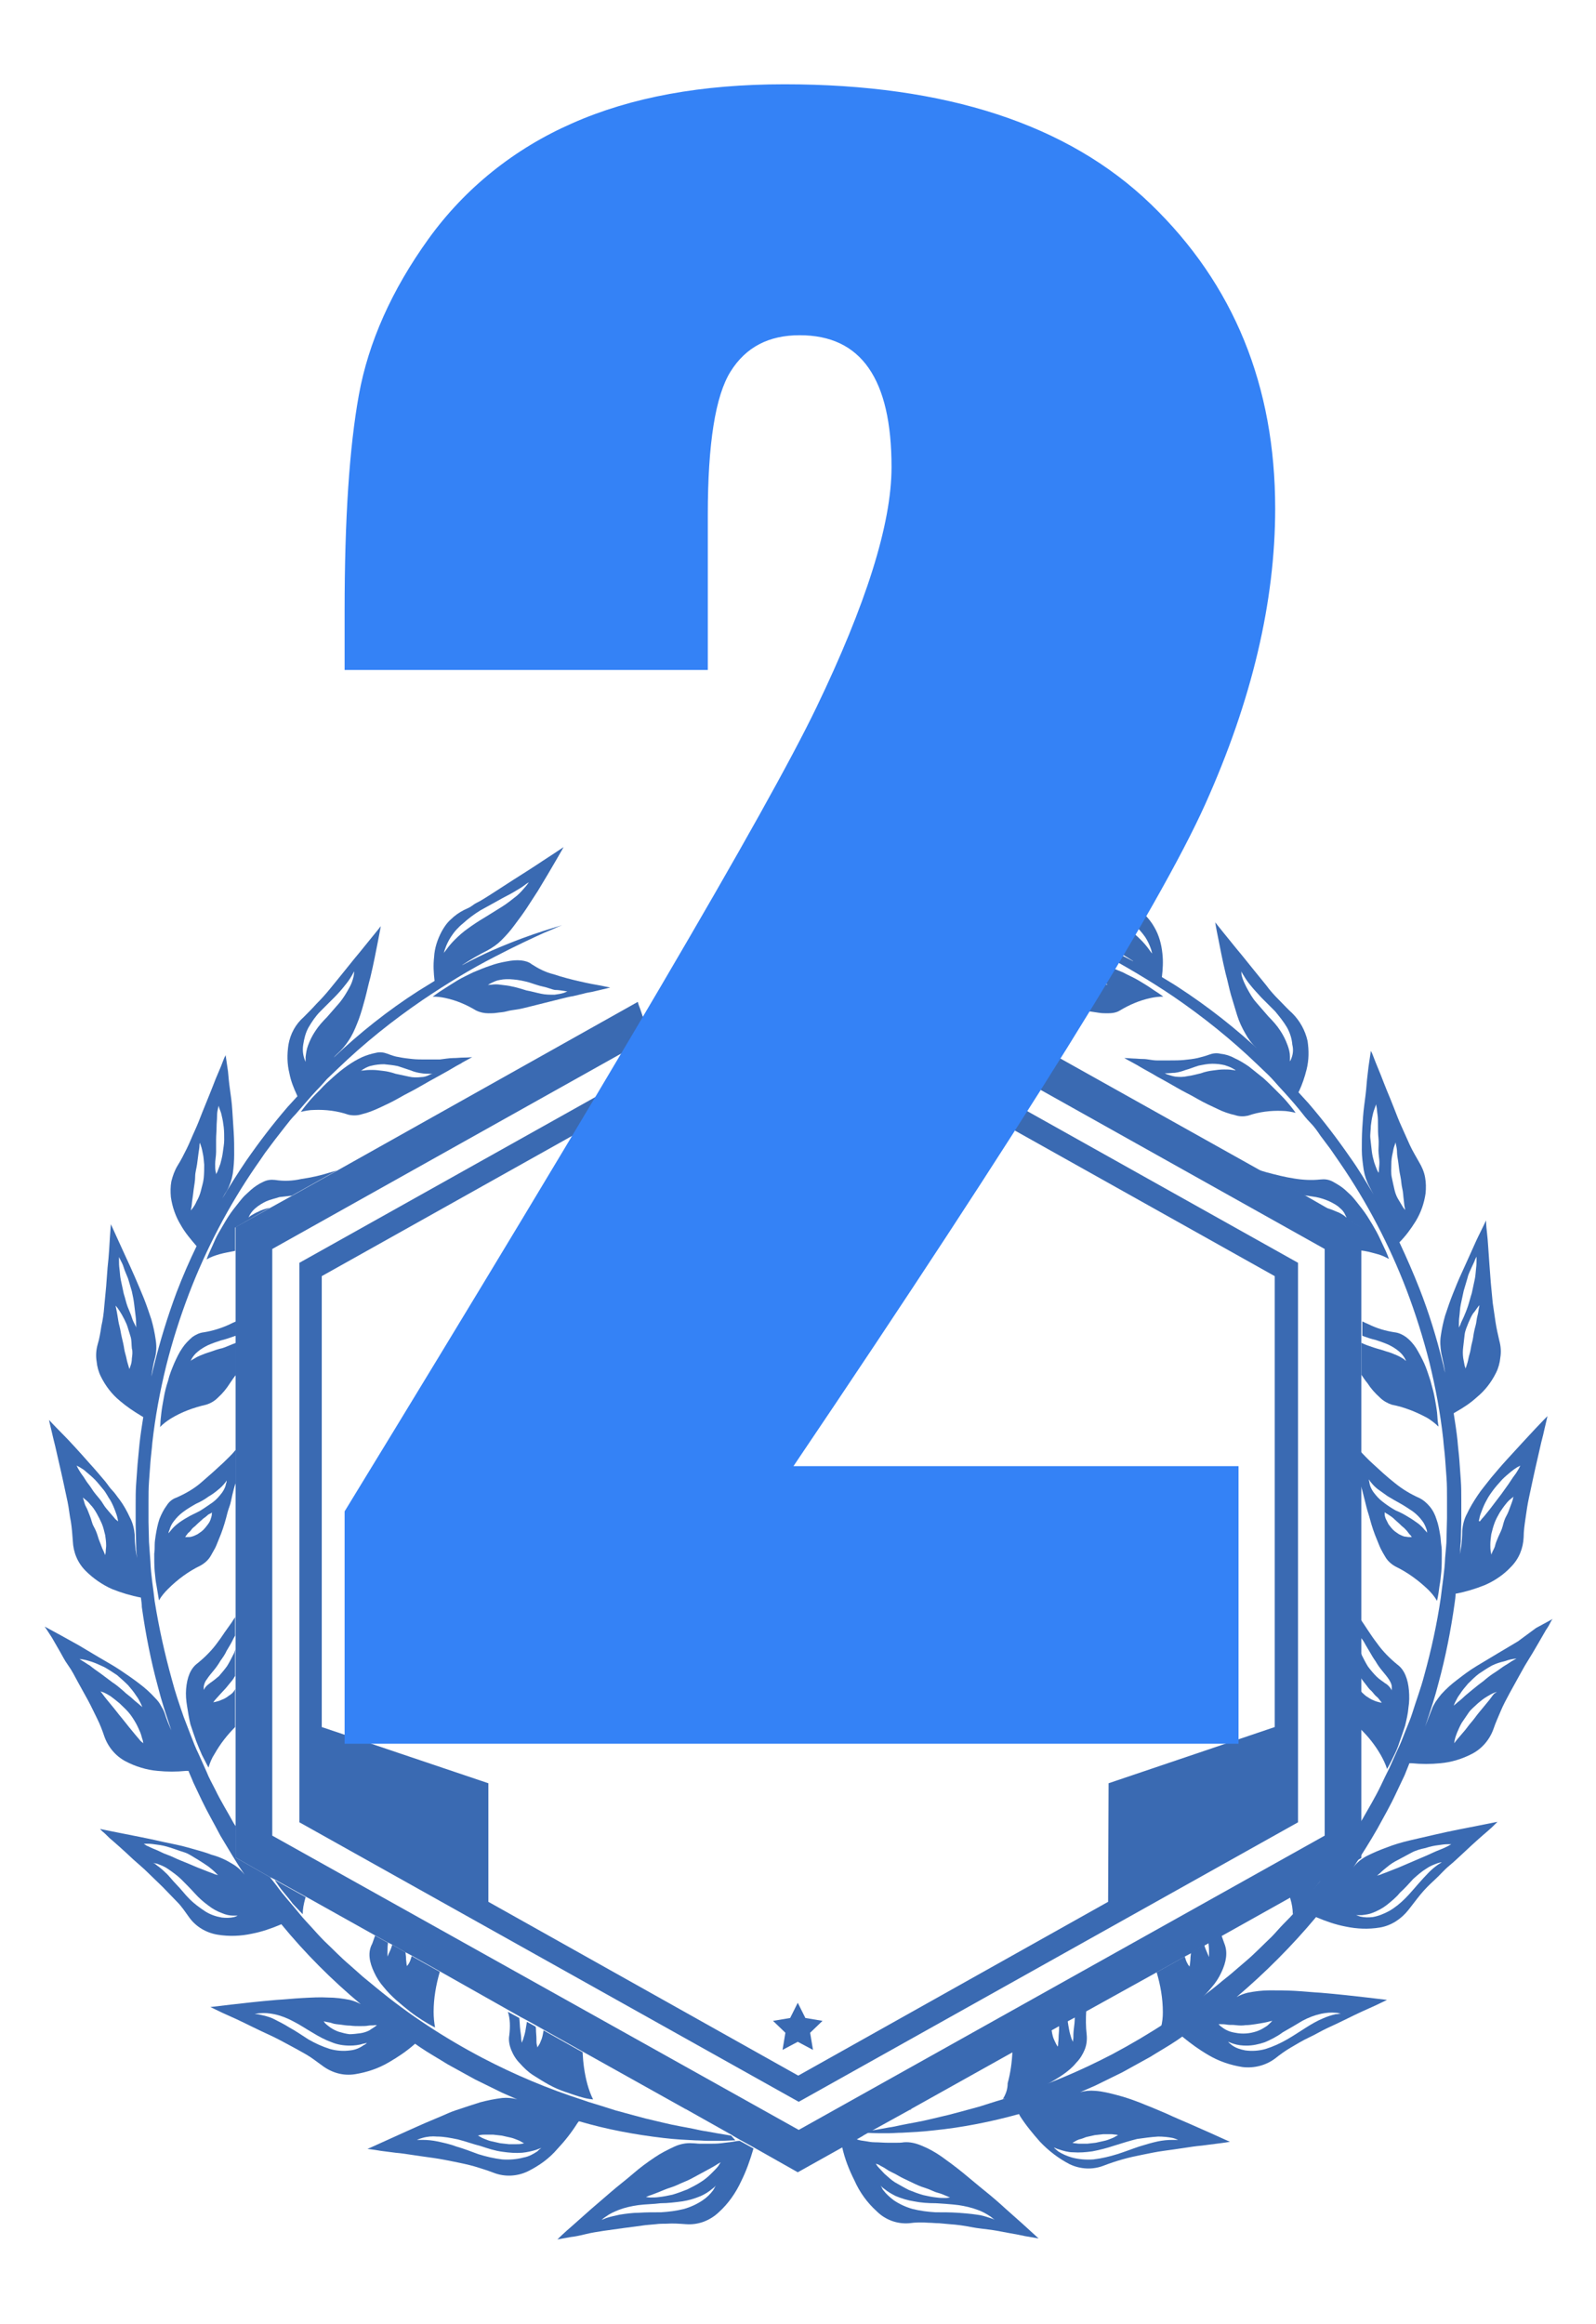 <?xml version="1.0" encoding="utf-8"?>
<!-- Generator: Adobe Illustrator 26.0.1, SVG Export Plug-In . SVG Version: 6.00 Build 0)  -->
<svg version="1.1" id="Слой_1" xmlns="http://www.w3.org/2000/svg" xmlns:xlink="http://www.w3.org/1999/xlink" x="0px" y="0px"
	 viewBox="0 0 335.3 488" style="enable-background:new 0 0 335.3 488;" xml:space="preserve">
<style type="text/css">
	.st0{fill:#3A6AB2;}
	.st1{fill:#3482F6;}
</style>
<path class="st0" d="M144.1,443.1l-0.4-0.2l0,0C143.9,443,144,443,144.1,443.1z"/>
<path class="st0" d="M153.9,449.8c-0.7,0.1-1.5,0.2-2.4,0.3s-1.8,0.1-2.8,0.1h-1.6c-0.5,0-1.1-0.1-1.7-0.1c-1.3-0.1-2.6,0.2-3.7,0.7
	c-1.5,0.7-2.9,1.4-4.2,2.3c-1.5,1-3,2.1-4.5,3.4s-3.1,2.5-4.6,3.8s-2.9,2.5-4.3,3.7l-3.6,3.2c-2.1,1.8-3.4,3.1-3.4,3.1
	s1.1-0.2,2.8-0.5c0.9-0.1,1.9-0.3,3.1-0.6s2.5-0.5,3.8-0.7c1.4-0.2,2.8-0.4,4.3-0.6s3-0.4,4.5-0.6l2.2-0.2c0.7-0.1,1.5-0.1,2.2-0.1
	c1.4-0.1,2.7,0,4.1,0.1c2.5,0.2,5-0.7,6.9-2.5c2-1.8,3.6-4.1,4.7-6.5c1.1-2.2,1.9-4.5,2.6-6.9l-2.9-1.6
	C155,449.6,154.4,449.7,153.9,449.8z M150.2,459.3c-0.1,0.2-0.2,0.4-0.4,0.7c-0.6,0.8-1.3,1.5-2.2,2.1c-1.2,0.8-2.5,1.4-3.9,1.8
	c-1.6,0.4-3.2,0.6-4.8,0.7c-1.6,0-3.2,0-4.7,0.1c-1.3,0-2.7,0.2-4,0.4c-0.9,0.2-1.9,0.4-2.8,0.7c-0.3,0.1-0.7,0.3-1,0.4
	c0.3-0.3,0.6-0.5,0.9-0.7c0.8-0.6,1.7-1,2.7-1.4c1.3-0.5,2.7-0.8,4.1-1c1.5-0.2,3.2-0.2,4.7-0.4c1.5,0,3.1-0.2,4.6-0.4
	c1.3-0.2,2.6-0.6,3.8-1.1c0.9-0.4,1.7-0.9,2.4-1.5c0.3-0.2,0.6-0.5,0.8-0.7L150.2,459.3z M150.9,454.9c-0.4,0.5-0.9,1-1.4,1.5
	c-0.7,0.7-1.4,1.3-2.2,1.8c-0.9,0.6-1.9,1.1-2.9,1.6c-1,0.4-2.1,0.8-3.1,1.1c-0.9,0.2-1.9,0.4-2.8,0.5c-0.7,0.1-1.3,0.1-2,0.1
	l-0.8-0.1l0.7-0.3c0.4-0.1,1.1-0.4,1.9-0.7s1.6-0.7,2.6-1s1.9-0.8,2.9-1.2s1.9-0.9,2.8-1.4s1.7-0.9,2.4-1.3s1.3-0.7,1.7-1l0.7-0.4
	L150.9,454.9z"/>
<path class="st0" d="M107,427.4c-0.2,1,0,2.1,0.4,3.1c0.4,1,1,2,1.8,2.8c0.8,0.9,1.7,1.8,2.8,2.5c1.1,0.7,2.2,1.4,3.3,2
	c1.1,0.6,2.2,1.1,3.4,1.5c1.1,0.4,2.1,0.7,3,1c0.7,0.2,1.4,0.4,2.1,0.5l0.8,0.1c-0.5-1-0.9-2.1-1.2-3.2c-0.6-2.2-0.9-4.5-1-6.7
	l-8.2-4.6c-0.1,0.6-0.2,1.2-0.4,1.8c-0.2,0.4-0.3,0.9-0.6,1.3c-0.2,0.3-0.3,0.5-0.3,0.5s0-0.2-0.1-0.5s-0.1-0.8-0.1-1.4
	s-0.1-1.2-0.1-1.9c0-0.2,0-0.4-0.1-0.6l-1.8-1c-0.1,0.6-0.2,1.2-0.3,1.8c-0.1,0.6-0.3,1.3-0.5,1.9c-0.2,0.5-0.3,0.7-0.3,0.7
	l-0.1-0.8c0-0.5-0.1-1.1-0.2-1.9s-0.1-1.6-0.2-2.5l-2.4-1.3C107.2,424,107.2,425.7,107,427.4z"/>
<path class="st0" d="M153.6,448.5c-0.7-0.1-1.7-0.3-3-0.5l-2.2-0.4c-0.8-0.1-1.7-0.3-2.6-0.5c-1.9-0.4-4-0.7-6.4-1.3l-3.8-0.9
	l-4.1-1.1c-0.7-0.2-1.4-0.4-2.2-0.6l-2.2-0.7c-1.5-0.5-3.1-0.9-4.7-1.5c-7.2-2.3-14.3-5.3-21-8.8c-8-4.2-15.5-9.1-22.4-14.8
	l-2.8-2.3l-2.7-2.4c-1.9-1.6-3.6-3.4-5.4-5.1c-0.9-0.9-1.7-1.8-2.6-2.8S63.8,403,63,402c-1.6-2-3.4-3.9-4.9-6
	c-0.5-0.6-0.9-1.2-1.4-1.8l-7.2-4.1v-6.6l-0.4-0.6c-1.3-2.4-2.7-4.6-3.9-7.1c-0.6-1.2-1.3-2.4-1.8-3.7l-1.7-3.8
	c-0.6-1.2-1.1-2.5-1.6-3.8s-1-2.6-1.5-3.9c-0.9-2.6-1.8-5.2-2.5-7.9c-1.5-5.4-2.7-10.8-3.6-16.4c-0.3-2.8-0.8-5.5-0.9-8.3
	c-0.1-1.4-0.2-2.8-0.3-4.2l-0.1-4.2c0-0.7,0-1.4,0-2.1v-2.1c0-1.4,0-2.8,0.1-4.2s0.2-2.8,0.3-4.1s0.3-2.8,0.4-4.1
	c0.6-5.4,1.6-10.8,2.9-16.1c1.3-5.2,2.9-10.2,4.8-15.2c3.6-9.4,8.3-18.4,14-26.7c0.7-1,1.4-2,2-2.9l2.1-2.8c0.7-0.9,1.4-1.8,2.1-2.7
	s1.4-1.8,2.2-2.6c1.5-1.7,2.9-3.4,4.4-5c0.8-0.8,1.5-1.6,2.2-2.4l2.3-2.2c5.5-5.3,11.5-10.1,17.8-14.4c4.9-3.3,9.9-6.4,15.2-9.1
	c4.4-2.3,7.9-3.9,10.3-5c1.2-0.5,2.2-0.9,2.8-1.2l1-0.4l-1,0.3c-0.7,0.2-1.6,0.5-2.9,0.9c-2.5,0.8-6.2,2.1-10.8,4.1
	c-2,0.9-4.1,1.9-6.3,3.1l0.1-0.1c1.7-1.1,3.4-2.1,5.2-3c1.1-0.6,2.1-1.3,2.9-2.1c1-1,1.9-2,2.7-3.1c0.9-1.2,1.8-2.4,2.6-3.6
	c0.8-1.2,1.6-2.5,2.4-3.7l2.1-3.5l1.7-2.9c1-1.7,1.6-2.8,1.6-2.8l-2.1,1.4l-2.3,1.5c-0.9,0.6-1.8,1.2-2.9,1.9s-2.2,1.4-3.3,2.1
	s-2.3,1.5-3.4,2.2s-2.3,1.5-3.5,2.2c-0.6,0.3-1.2,0.6-1.7,1s-1.1,0.6-1.7,0.9c-1,0.5-2,1.2-2.8,2c-0.8,0.7-1.4,1.6-1.9,2.5
	c-0.9,1.7-1.5,3.5-1.6,5.4c-0.2,1.7-0.1,3.3,0.1,5c-1.1,0.7-2.3,1.4-3.4,2.1c-6.4,4.1-12.3,8.8-17.8,14c0.4-0.5,0.9-0.9,1.4-1.4
	c0.9-0.9,1.6-1.9,2.2-2.9c0.7-1.2,1.2-2.5,1.7-3.8c0.5-1.4,0.9-2.8,1.3-4.3s0.7-3,1.1-4.4c0.7-2.9,1.2-5.6,1.6-7.6s0.6-3.2,0.6-3.2
	s-0.6,0.8-1.6,2s-2.4,3-4,4.9l-2.5,3.1l-1.3,1.6l-1.3,1.6c-0.9,1.1-1.8,2.1-2.8,3.1c-0.9,1-1.8,1.9-2.7,2.8
	c-1.7,1.5-2.8,3.5-3.2,5.8c-0.3,2-0.3,4,0.2,6c0.3,1.6,0.9,3.1,1.6,4.6c0,0.1,0.1,0.2,0.1,0.2l-2.1,2.3c-3.1,3.6-6,7.4-8.7,11.3
	c-1.7,2.5-3.4,5.2-5,7.9c0.3-0.6,0.6-1.1,1-1.7c0.6-1.1,1-2.3,1.2-3.5c0.2-1.4,0.3-2.8,0.3-4.1c0-1.6,0-3.1-0.1-4.6
	c-0.1-1.6-0.2-3.1-0.3-4.7s-0.3-3-0.5-4.4s-0.3-2.6-0.4-3.7c-0.3-2.1-0.5-3.4-0.5-3.4l-0.3,0.6l-0.7,1.8l-1.1,2.6
	c-0.4,1-0.8,2.1-1.3,3.3l-1.5,3.7c-0.5,1.3-1,2.6-1.6,3.9s-1.1,2.6-1.7,3.8s-1.2,2.4-1.9,3.5c-0.6,1-1,2.1-1.3,3.3
	c-0.2,1.1-0.2,2.2-0.1,3.3c0.3,2.1,1,4.1,2.1,5.9c0.9,1.6,2.1,3,3.3,4.4c-1.5,3.1-2.9,6.3-4.2,9.7c-1.9,5.1-3.5,10.3-4.8,15.6
	c-0.2,0.7-0.3,1.4-0.5,2.1c0.2-1.4,0.4-2.7,0.8-4.1c0.3-1.2,0.3-2.5,0.1-3.7c-0.2-1.4-0.5-2.8-0.9-4.2c-0.5-1.5-1-3-1.6-4.5
	s-1.3-3.1-1.9-4.5s-1.3-2.9-1.9-4.2l-1.6-3.5c-0.9-2-1.5-3.3-1.5-3.3s-0.1,1-0.2,2.6s-0.2,3.9-0.5,6.5c-0.1,1.3-0.2,2.6-0.3,4
	l-0.4,4.2c-0.1,1.4-0.3,2.8-0.6,4.1c-0.2,1.3-0.4,2.6-0.8,3.9c-0.3,1.1-0.4,2.3-0.2,3.5c0.1,1.1,0.4,2.2,0.9,3.2c1,2,2.3,3.7,4,5.1
	c1.4,1.2,2.9,2.2,4.4,3.1l0.5,0.3c-0.3,1.9-0.6,3.8-0.8,5.7l-0.4,4.2c-0.1,1.4-0.2,2.8-0.3,4.2s-0.1,2.8-0.1,4.2v2.1
	c0,0.8,0,1.4,0,2.2l0.1,4.3c0,0.9,0.1,1.8,0.2,2.7c-0.1-0.5-0.2-1.1-0.3-1.7c-0.1-1-0.2-2.1-0.2-3.2c-0.1-1.2-0.4-2.5-1-3.6
	c-0.6-1.3-1.3-2.6-2.2-3.8c-0.5-0.6-0.9-1.3-1.5-1.9s-1-1.3-1.5-1.9c-1.1-1.3-2.2-2.6-3.3-3.8c-2.2-2.5-4.3-4.8-5.9-6.4
	s-2.6-2.7-2.6-2.7s0.2,1,0.6,2.6c0.2,0.8,0.4,1.8,0.7,2.9l0.8,3.5c0.3,1.3,0.6,2.6,0.9,4l0.9,4.2c0.3,1.4,0.4,2.8,0.7,4.2
	c0.2,1.3,0.3,2.6,0.4,4c0.1,2.4,1,4.6,2.7,6.3c1.6,1.6,3.5,2.9,5.5,3.8c2,0.8,4,1.4,6.1,1.8c0.1,0.7,0.2,1.4,0.2,2
	c0.8,5.7,1.9,11.3,3.4,16.8c0.7,2.8,1.6,5.5,2.5,8.2c0.1,0.3,0.2,0.6,0.3,0.9c-0.5-1.1-1-2.3-1.4-3.6c-0.2-0.6-0.5-1.1-0.8-1.6
	c-0.3-0.6-0.7-1.1-1.2-1.6c-1-1.1-2.1-2.1-3.3-3c-1.3-1-2.6-1.9-4.1-2.9s-3-1.8-4.5-2.7l-4.2-2.5l-3.6-2l-3.5-1.9
	c0,0,0.1,0.2,0.4,0.6l1.1,1.7l1.5,2.6c0.6,1,1.1,2.1,1.9,3.2s1.4,2.3,2.1,3.6l2.1,3.8c0.7,1.3,1.3,2.6,1.9,3.8s1.1,2.5,1.5,3.7
	c0.8,2.3,2.4,4.2,4.5,5.3c2.1,1.1,4.4,1.8,6.7,2c2,0.2,4,0.2,6,0l0.5,0c0.3,0.8,0.7,1.6,1,2.4c0.6,1.3,1.2,2.5,1.8,3.8
	c1.2,2.5,2.6,4.9,3.9,7.4c1.7,2.8,3.3,5.6,5.1,8.2l0,0c-0.8-1-1.7-1.8-2.8-2.4c-1.3-0.8-2.7-1.4-4.2-1.8c-1.5-0.6-3.2-1-4.9-1.5
	s-3.5-0.8-5.3-1.2c-3.4-0.8-6.8-1.4-9.2-1.9l-4-0.8l0.5,0.5c0.4,0.3,0.9,0.8,1.5,1.4c1.3,1.1,3.1,2.7,5,4.5c1,0.9,2.1,1.8,3.1,2.8
	s2.1,2,3.1,3s2,2.1,3,3.1s1.7,2.1,2.5,3.2c1.4,2,3.6,3.3,6,3.7c2.4,0.4,4.9,0.3,7.2-0.2c2.1-0.4,4.1-1.1,6-1.9l0.2-0.1
	c5,6.1,10.6,11.7,16.7,16.8c-0.7-0.4-1.5-0.7-2.3-0.9c-1.5-0.3-3.1-0.5-4.6-0.5c-1.7-0.1-3.4,0-5.3,0.1s-3.7,0.3-5.5,0.4
	c-3.6,0.3-7.1,0.7-9.7,1s-4.2,0.5-4.2,0.5l2.5,1.2c1.6,0.7,3.8,1.7,6.2,2.9c1.2,0.6,2.5,1.2,3.8,1.8s2.6,1.3,3.9,2s2.6,1.4,3.8,2.1
	s2.3,1.6,3.3,2.3c2,1.5,4.4,2.2,6.9,1.8c2.5-0.4,4.9-1.2,7.1-2.5c1.9-1.1,3.7-2.3,5.4-3.8l0.1-0.1c0.3,0.2,0.7,0.5,1,0.7
	c1.9,1.3,3.9,2.4,5.8,3.6l5.8,3.2l5.7,2.8l3.2,1.4c-1-0.3-2.1-0.4-3.2-0.3c-1.6,0.2-3.1,0.5-4.6,0.9c-1.6,0.5-3.4,1.1-5.2,1.7
	c-0.9,0.3-1.8,0.7-2.7,1.1l-2.6,1.1c-1.7,0.7-3.4,1.5-5,2.2l-4.2,1.9c-2.4,1.1-4,1.8-4,1.8s1.1,0.1,2.8,0.4l3.1,0.4
	c1.2,0.1,2.5,0.3,3.8,0.5s2.8,0.4,4.2,0.6s2.9,0.5,4.4,0.8s2.9,0.6,4.3,1c1.3,0.4,2.6,0.8,3.9,1.3c2.3,0.9,4.9,0.8,7.2-0.3
	c2.4-1.2,4.5-2.7,6.2-4.7c1.6-1.7,3-3.5,4.2-5.4l0.3-0.4h0.1c5.8,1.7,11.7,2.8,17.7,3.5c2.5,0.3,4.7,0.4,6.7,0.5
	c1,0,1.9,0.1,2.7,0.1l2.2,0c1.3,0,2.4-0.1,3-0.1h0.5L153.6,448.5L153.6,448.5z M93.3,200c0-0.2,0.1-0.4,0.2-0.7
	c0.3-0.9,0.7-1.7,1.2-2.5c0.7-1.1,1.6-2.1,2.6-2.9c1.1-1,2.3-1.9,3.6-2.7l3.8-2.1c1.2-0.7,2.3-1.2,3.3-1.8s1.7-1,2.2-1.4
	s0.9-0.6,0.9-0.6s-0.2,0.3-0.6,0.8c-0.6,0.7-1.2,1.4-1.9,2c-1,0.8-2,1.6-3.1,2.3l-3.7,2.3c-1.2,0.7-2.4,1.5-3.5,2.3
	c-1,0.7-1.9,1.5-2.8,2.4c-0.6,0.6-1.2,1.3-1.7,2c-0.4,0.5-0.6,0.8-0.6,0.8L93.3,200z M63.7,219.4c0.2-1.3,0.5-2.5,1.1-3.6
	c0.7-1.2,1.5-2.4,2.5-3.4c1-1,2-2,2.9-2.9c0.8-0.8,1.6-1.7,2.3-2.6c0.5-0.6,1-1.3,1.4-2c0.2-0.3,0.3-0.6,0.5-0.9c0,0,0,0.4-0.1,1
	c-0.2,0.9-0.5,1.7-0.9,2.4c-0.6,1.1-1.2,2.1-2,3.1l-2.7,3.1c-0.9,0.9-1.8,1.9-2.5,3c-0.6,0.9-1.1,1.9-1.5,3
	c-0.3,0.8-0.4,1.6-0.5,2.4c0,0.3,0,0.7,0,1C63.7,221.9,63.5,220.7,63.7,219.4L63.7,219.4z M45.4,241.9c0-0.8,0-1.7,0-2.6
	s0.1-1.8,0.1-2.6s0.1-1.6,0.1-2.3s0.1-1.2,0.2-1.6s0.1-0.6,0.1-0.6l0.2,0.6c0.2,0.5,0.4,1,0.5,1.6c0.2,0.8,0.3,1.5,0.4,2.3
	c0.1,0.9,0.1,1.8,0.1,2.7s-0.2,1.8-0.3,2.7c-0.1,0.8-0.3,1.5-0.5,2.3c-0.2,0.5-0.4,1.1-0.6,1.6l-0.3,0.6c0,0,0-0.2-0.1-0.6
	s-0.1-1-0.1-1.6S45.4,242.7,45.4,241.9z M40.5,253.7l-0.4,0.5c0,0,0-0.2,0.1-0.6s0.1-1,0.2-1.6s0.2-1.5,0.3-2.3s0.3-1.7,0.3-2.6
	s0.3-1.8,0.4-2.6s0.2-1.6,0.3-2.3s0.2-1.2,0.2-1.6s0.1-0.6,0.1-0.6l0.2,0.6c0.2,0.5,0.3,1.1,0.4,1.6c0.2,0.8,0.2,1.6,0.3,2.4
	c0,0.9,0,1.8-0.1,2.8s-0.4,1.8-0.6,2.7c-0.2,0.8-0.5,1.5-0.9,2.2C41.1,252.8,40.8,253.3,40.5,253.7z M27.7,285.3
	c0,0.5-0.1,1.1-0.3,1.6l-0.2,0.6c0,0-0.1-0.2-0.2-0.6s-0.3-0.9-0.4-1.5s-0.4-1.4-0.5-2.1s-0.3-1.6-0.5-2.4s-0.3-1.7-0.5-2.4
	s-0.3-1.5-0.4-2.1s-0.2-1.2-0.3-1.6s-0.1-0.6-0.1-0.6l0.4,0.5c0.3,0.4,0.6,0.9,0.9,1.4c0.4,0.7,0.7,1.3,1,2c0.3,0.8,0.5,1.6,0.8,2.5
	s0.2,1.8,0.3,2.6C27.9,283.8,27.8,284.6,27.7,285.3z M28.7,278.9l-0.3-0.6c-0.2-0.4-0.5-0.9-0.7-1.6s-0.6-1.5-0.9-2.3
	s-0.5-1.8-0.8-2.7l-0.6-2.8c-0.2-0.9-0.2-1.7-0.3-2.4s-0.1-1.3-0.1-1.8s0-0.7,0-0.7l0.3,0.6c0.2,0.4,0.5,0.9,0.7,1.6
	s0.6,1.5,0.9,2.3l0.8,2.7c0.2,0.9,0.4,1.9,0.5,2.8s0.2,1.7,0.3,2.5s0.1,1.3,0.1,1.8S28.7,278.9,28.7,278.9z M22.2,326
	c-0.1,0.4-0.1,0.6-0.1,0.6l-0.2-0.5c-0.1-0.3-0.4-0.8-0.6-1.4s-0.5-1.2-0.7-1.9s-0.5-1.5-0.9-2.2s-0.5-1.5-0.8-2.2s-0.5-1.4-0.8-1.9
	s-0.4-1.1-0.5-1.4l-0.2-0.6l0.5,0.4c0.4,0.3,0.8,0.7,1.1,1.1c0.5,0.5,0.9,1.1,1.3,1.8c0.4,0.7,0.8,1.5,1.1,2.2s0.5,1.6,0.7,2.4
	c0.1,0.7,0.2,1.4,0.2,2.2C22.3,325,22.2,325.5,22.2,326z M24.2,319c-0.2-0.3-0.7-0.8-1.1-1.3s-1-1.1-1.4-1.8s-1-1.4-1.6-2.1
	s-1-1.5-1.5-2.1s-0.9-1.4-1.3-1.9s-0.7-1.1-0.9-1.4l-0.3-0.6l0.6,0.3c0.5,0.3,1,0.6,1.4,1c0.6,0.5,1.2,1,1.8,1.6
	c0.6,0.6,1.2,1.4,1.8,2.1s1,1.6,1.5,2.3c0.4,0.7,0.7,1.4,1,2.2c0.2,0.5,0.4,1.1,0.5,1.6c0.1,0.4,0.1,0.6,0.1,0.6L24.2,319z
	 M18.9,349.8c-0.7-0.4-1.2-0.8-1.6-1l-0.6-0.4l0.7,0.1c0.6,0.1,1.3,0.3,1.9,0.5c0.9,0.3,1.7,0.7,2.6,1.1c0.9,0.5,1.8,1.1,2.7,1.7
	c0.8,0.7,1.6,1.4,2.3,2.1c0.6,0.7,1.2,1.4,1.7,2.2c0.4,0.5,0.7,1.1,1,1.7l0.3,0.7l-0.6-0.5c-0.3-0.3-0.9-0.7-1.4-1.2s-1.3-1-2-1.7
	c-0.7-0.6-1.5-1.3-2.3-1.8c-0.8-0.6-1.6-1.2-2.4-1.8C20.2,350.8,19.5,350.3,18.9,349.8L18.9,349.8z M29.5,365.6
	c-0.2-0.3-0.6-0.7-1-1.2s-0.9-1.1-1.4-1.7s-1-1.3-1.6-2s-1.1-1.4-1.6-2s-1-1.2-1.4-1.7s-0.8-1-1-1.3s-0.4-0.5-0.4-0.5l0.6,0.2
	c0.5,0.2,1,0.5,1.5,0.8c0.7,0.5,1.3,1,1.9,1.5c0.6,0.6,1.3,1.2,1.9,1.9s1.1,1.5,1.5,2.2c0.4,0.7,0.7,1.4,1,2.1
	c0.2,0.5,0.3,1.1,0.5,1.6l0.1,0.6L29.5,365.6z M30.2,387.2H31c0.7,0,1.3,0.1,2,0.2c0.9,0.1,1.8,0.3,2.7,0.6c1,0.3,2,0.7,3,1
	s1.9,1,2.8,1.5c0.8,0.5,1.6,1,2.3,1.5c0.5,0.4,1,0.8,1.5,1.3l0.5,0.5l-0.7-0.2c-0.4-0.2-1.1-0.4-1.8-0.7s-1.6-0.6-2.5-1
	s-1.9-0.8-2.9-1.2s-1.9-0.9-2.8-1.2s-1.7-0.8-2.5-1.1s-1.3-0.6-1.8-0.8L30.2,387.2z M49.2,402.6c-0.9,0.2-1.7,0.2-2.6,0.1
	c-1.2-0.2-2.4-0.6-3.5-1.3c-1.2-0.8-2.3-1.6-3.3-2.6c-1-1-1.8-2.1-2.7-3s-1.6-1.9-2.3-2.5c-0.6-0.6-1.2-1.1-1.9-1.6
	c-0.2-0.2-0.5-0.4-0.8-0.5c0,0,0.3,0.1,0.9,0.2c0.8,0.3,1.6,0.6,2.3,1.1c1,0.7,2,1.4,2.8,2.2c0.9,0.9,1.9,1.9,2.8,2.9
	c0.9,1,1.8,1.8,2.9,2.6c0.9,0.7,1.8,1.2,2.9,1.6c0.7,0.3,1.5,0.5,2.3,0.5c0.3,0,0.6,0,0.9,0C49.8,402.4,49.5,402.5,49.2,402.6z
	 M77.1,429c-0.2,0.2-0.4,0.4-0.7,0.5c-0.8,0.6-1.8,1-2.8,1.1c-1.4,0.2-2.9,0.1-4.3-0.3c-1.6-0.5-3.1-1.2-4.5-2
	c-1.4-0.9-2.7-1.8-4-2.5c-1.1-0.7-2.3-1.3-3.5-1.9c-0.9-0.4-1.8-0.6-2.7-0.8c-0.4-0.1-0.7-0.1-1.1-0.1c0.4-0.1,0.7-0.2,1.1-0.2
	c1-0.1,2,0,3,0.2c1.4,0.3,2.7,0.8,4,1.5c1.4,0.7,2.7,1.6,4.1,2.4c1.3,0.8,2.6,1.5,4,2c1.2,0.5,2.5,0.7,3.8,0.7
	c0.9,0,1.9-0.1,2.8-0.4C76.5,429.2,76.8,429.1,77.1,429l0.2-0.1C77.3,428.9,77.2,428.9,77.1,429z M78.8,425.6
	c-0.4,0.3-0.8,0.5-1.2,0.8c-0.6,0.3-1.2,0.5-1.9,0.6c-0.8,0.1-1.5,0.2-2.3,0.2c-0.8-0.1-1.5-0.3-2.2-0.5c-0.6-0.2-1.2-0.5-1.8-0.9
	c-0.4-0.3-0.8-0.6-1.1-0.9l-0.3-0.4l0.5,0.1c0.3,0.1,0.8,0.1,1.3,0.3s1.1,0.2,1.8,0.3c0.7,0.1,1.3,0.2,2,0.2c0.7,0.1,1.3,0.1,2,0.1
	c0.6,0,1.3,0,1.8-0.1s1,0,1.3-0.1h0.5L78.8,425.6z M100.8,448.4c0.4-0.1,0.8-0.1,1.2-0.1c0.5,0,1.1,0,1.6,0l1.8,0.2l1.8,0.4
	c0.5,0.1,1,0.3,1.5,0.5c0.3,0.1,0.7,0.3,1,0.5l0.4,0.2l-0.4,0.1c-0.4,0.1-0.8,0.1-1.2,0.1c-0.5,0-1.1,0-1.6,0l-1.8-0.2l-1.8-0.4
	c-0.5-0.1-1-0.3-1.5-0.5c-0.3-0.1-0.7-0.3-1-0.5l-0.4-0.2L100.8,448.4z M113.6,451.2c-0.2,0.1-0.4,0.3-0.7,0.6
	c-0.9,0.6-1.8,1.1-2.9,1.3c-1.5,0.4-3,0.5-4.5,0.4c-1.7-0.2-3.4-0.6-5-1.1c-1.6-0.6-3.2-1.2-4.6-1.6c-1.3-0.5-2.7-0.8-4.1-1.1
	c-1-0.2-2-0.3-3-0.3c-0.4,0-0.8,0-1.2,0c0,0,0.4-0.2,1.1-0.4c1-0.3,2.1-0.4,3.1-0.3c1.5,0,2.9,0.3,4.4,0.6c1.6,0.4,3.2,1,4.8,1.4
	c1.5,0.5,3,1,4.6,1.2c1.4,0.2,2.7,0.3,4.1,0.2c1-0.1,1.9-0.3,2.9-0.6c0.3-0.1,0.5-0.2,0.8-0.3l0.3-0.1L113.6,451.2z"/>
<path class="st0" d="M78.6,414.2c0.5,1.1,1.2,2.2,2,3.1c0.8,1,1.7,1.9,2.7,2.8c0.9,0.8,1.9,1.6,2.9,2.4c0.9,0.7,1.8,1.3,2.6,1.8
	c1.6,1,2.6,1.5,2.6,1.5c-0.2-1.1-0.3-2.2-0.3-3.3c0-2.8,0.5-5.7,1.3-8.4l-5.9-3.3c-0.1,0.2-0.1,0.4-0.2,0.6
	c-0.1,0.4-0.3,0.8-0.5,1.1l-0.3,0.4l-0.1-0.5c0-0.3-0.1-0.7-0.1-1.2s-0.1-0.8-0.1-1.2l-2.8-1.6c-0.2,0.8-0.5,1.4-0.7,1.8l-0.3,0.7
	c0,0,0-0.3,0-0.8s0-1.2,0.1-2V408l-2.7-1.5c-0.2,0.6-0.4,1.1-0.6,1.7C77.2,410,77.6,412.1,78.6,414.2z"/>
<path class="st0" d="M61.5,399.8c1.2,1.3,2.1,2.2,2.1,2.2c0-1.1,0.2-2.1,0.5-3.2c0-0.1,0.1-0.2,0.1-0.4l-6.5-3.6
	c0.6,0.9,1.2,1.8,1.8,2.5S61,399.1,61.5,399.8z"/>
<path class="st0" d="M48.1,356.1c-0.5,0.4-1,0.7-1.6,0.9c-0.4,0.2-0.8,0.3-1.2,0.4l-0.5,0.1l0.3-0.4c0.2-0.2,0.5-0.6,0.8-0.9
	s0.7-0.8,1.1-1.2c0.4-0.4,0.8-0.9,1.2-1.4c0.4-0.5,0.8-0.9,1.1-1.5l0.1-0.1v-5.6c-0.1,0.4-0.2,0.8-0.4,1.1c-0.4,0.8-0.8,1.6-1.3,2.4
	c-0.5,0.7-1.1,1.4-1.7,2.1c-0.6,0.5-1.2,1-1.8,1.4c-0.4,0.3-0.8,0.6-1.1,1c-0.1,0.2-0.2,0.3-0.3,0.5c0-0.2,0-0.4,0-0.7
	c0.1-0.6,0.3-1.1,0.7-1.6c0.4-0.6,0.9-1.2,1.4-1.8c0.5-0.6,1-1.3,1.4-2c0.5-0.7,1-1.4,1.3-2.1c0.4-0.7,0.8-1.3,1.1-1.9
	s0.5-1,0.7-1.3v-3.9c-0.5,0.8-1.1,1.7-1.7,2.5s-1.2,1.8-1.9,2.7c-1.2,1.7-2.7,3.2-4.3,4.5c-1.5,1.1-2.2,3-2.4,5.4
	c-0.1,1.2,0,2.4,0.2,3.6c0.2,1.3,0.4,2.5,0.7,3.8c0.4,1.2,0.8,2.4,1.2,3.5c0.4,1,0.8,2,1.2,2.9c0.8,1.6,1.4,2.7,1.4,2.7
	c0.3-1,0.7-2,1.3-2.9c1.2-2.1,2.6-3.9,4.3-5.6v-8C49.1,355.4,48.6,355.8,48.1,356.1z"/>
<path class="st0" d="M46.9,307.2l-2.3,2.1c-0.8,0.7-1.6,1.4-2.4,2.1c-1.5,1.3-3.3,2.3-5.1,3.1c-0.9,0.3-1.6,0.9-2.1,1.7
	c-0.6,0.8-1.1,1.8-1.5,2.8c-0.4,1.2-0.6,2.3-0.8,3.5c-0.1,0.7-0.2,1.3-0.2,1.9c0,0.6,0,1.3-0.1,1.9c0,1.3,0,2.5,0.1,3.7
	c0.1,1.1,0.2,2.1,0.4,3.1c0.3,1.8,0.5,3,0.5,3c0.5-0.9,1.2-1.7,1.9-2.4c2-2,4.3-3.7,6.8-4.9c0.9-0.5,1.7-1.2,2.2-2.1
	c0.3-0.5,0.6-1.1,0.9-1.6c0.3-0.6,0.5-1.2,0.8-1.9c0.6-1.4,1.1-2.9,1.5-4.4c0.2-0.8,0.4-1.6,0.7-2.4s0.4-1.6,0.6-2.4
	s0.4-1.7,0.7-2.5v-7C48.7,305.5,47.8,306.3,46.9,307.2z M44.5,318c0,0.3-0.1,0.6-0.2,0.9c-0.1,0.4-0.3,0.8-0.6,1.2
	c-0.3,0.4-0.6,0.8-1,1.2s-0.8,0.6-1.2,0.9c-0.4,0.2-0.8,0.4-1.2,0.5c-0.3,0.1-0.6,0.1-1,0.1h-0.4l0.2-0.3c0.2-0.2,0.3-0.5,0.6-0.7
	s0.5-0.6,0.8-0.9c0.4-0.3,0.7-0.6,1-0.9c0.3-0.3,0.7-0.6,1-0.9c0.3-0.3,0.7-0.5,1-0.8s0.6-0.4,0.8-0.5l0.3-0.2
	C44.5,317.7,44.5,317.8,44.5,318z M47.6,311c0,0.2,0,0.4-0.1,0.5c-0.1,0.7-0.4,1.3-0.8,1.9c-0.6,0.8-1.2,1.5-2,2.1
	c-0.9,0.6-1.7,1.2-2.7,1.8c-0.9,0.5-1.9,0.9-2.7,1.4c-0.7,0.4-1.5,0.9-2.1,1.4c-0.5,0.4-0.9,0.8-1.3,1.3c-0.2,0.2-0.3,0.4-0.5,0.6
	c0-0.2,0.1-0.5,0.2-0.7c0.2-0.7,0.5-1.3,0.9-1.8c0.6-0.8,1.2-1.4,2-2c0.8-0.6,1.8-1.2,2.7-1.7c0.9-0.4,1.8-0.9,2.6-1.5
	c0.7-0.4,1.4-0.9,2.1-1.5c0.5-0.4,0.9-0.8,1.3-1.3c0.2-0.2,0.3-0.4,0.4-0.6L47.6,311z"/>
<path class="st0" d="M46.8,283.1c-0.9,0.2-1.8,0.5-2.6,0.8c-0.7,0.2-1.5,0.5-2.2,0.8c-0.5,0.2-1,0.5-1.5,0.8
	c-0.2,0.1-0.4,0.2-0.5,0.4c0.1-0.2,0.2-0.4,0.3-0.6c0.3-0.5,0.7-1,1.2-1.4c0.7-0.6,1.4-1,2.2-1.4c0.9-0.4,1.8-0.7,2.7-1
	c0.9-0.2,1.7-0.5,2.6-0.8l0.6-0.2v-3c-0.5,0.2-0.9,0.4-1.3,0.6c-1.7,0.8-3.6,1.4-5.5,1.7c-0.9,0.1-1.7,0.5-2.4,1
	c-0.8,0.7-1.5,1.4-2.1,2.3c-0.7,1-1.2,2.1-1.7,3.2c-0.5,1.2-1,2.4-1.3,3.7c-0.4,1.2-0.7,2.4-0.9,3.6c-0.2,1.1-0.4,2.2-0.5,3.1
	s-0.2,1.7-0.2,2.2s-0.1,0.8-0.1,0.8c0.7-0.7,1.5-1.3,2.3-1.8c2.3-1.4,4.8-2.3,7.4-2.9c1-0.3,1.8-0.8,2.5-1.5c1-0.9,1.8-1.9,2.5-3
	c0.4-0.6,0.8-1.2,1.3-1.8V282C48.5,282.4,47.7,282.8,46.8,283.1z"/>
<path class="st0" d="M56.6,253.7h-0.2c-0.7,0.2-1.5,0.4-2.2,0.8c-0.5,0.2-1,0.5-1.5,0.8c-0.3,0.2-0.5,0.4-0.5,0.4
	c0.1-0.2,0.2-0.4,0.3-0.6c0.3-0.5,0.7-1,1.2-1.4c0.7-0.6,1.4-1,2.2-1.4c0.9-0.4,1.9-0.6,2.8-0.9l2.6-0.3l9.5-5.3l-1.7,0.5
	c-1.9,0.6-3.8,1-5.8,1.3c-1.8,0.4-3.6,0.5-5.5,0.2c-0.9-0.1-1.7,0-2.5,0.4c-0.9,0.4-1.8,1-2.6,1.7c-0.4,0.4-0.9,0.8-1.3,1.2
	s-0.8,0.9-1.2,1.4c-0.8,1-1.6,2-2.3,3.1c-0.7,1.1-1.3,2.2-1.9,3.2s-1,2-1.4,2.9s-0.7,1.5-0.9,2l-0.3,0.8c0.8-0.5,1.7-0.8,2.7-1.1
	c1.1-0.3,2.2-0.5,3.3-0.7v-4.9L56.6,253.7z"/>
<path class="st0" d="M92.4,222.5c-0.9,0-1.9,0-2.9,0s-2,0-2.9-0.1c-0.9-0.1-1.9-0.2-2.8-0.4c-0.8-0.1-1.6-0.4-2.4-0.7
	c-0.8-0.3-1.6-0.4-2.4-0.2c-1,0.2-2,0.5-2.9,0.9c-1.1,0.5-2.1,1.1-3.1,1.8c-1,0.7-2,1.5-3,2.4c-0.9,0.8-1.9,1.7-2.7,2.6
	c-0.8,0.8-1.6,1.6-2.2,2.3c-1.2,1.4-1.9,2.4-1.9,2.4c0.9-0.2,1.8-0.4,2.8-0.4c2.4-0.1,4.9,0.2,7.2,1c0.9,0.2,1.9,0.2,2.8-0.1
	c1.3-0.3,2.5-0.8,3.6-1.3c1.3-0.6,2.8-1.3,4.2-2.1c0.7-0.4,1.4-0.8,2.2-1.2s1.5-0.8,2.2-1.2l2.1-1.2l2-1.1c1.3-0.7,2.5-1.4,3.5-2
	c0.5-0.3,1-0.5,1.4-0.8l1.1-0.6l0.9-0.5c0,0-0.7,0.1-1.9,0.1c-0.6,0-1.3,0.1-2.1,0.1S93.3,222.4,92.4,222.5z M90.3,225.7
	c-0.6,0.3-1.2,0.5-1.8,0.5c-0.9,0.1-1.8,0.1-2.6-0.1c-0.9-0.2-1.9-0.4-2.8-0.6c-0.9-0.3-1.7-0.5-2.6-0.6c-0.8-0.1-1.5-0.2-2.3-0.2
	c-0.6,0-1.1,0-1.7,0.1c-0.2,0-0.4,0-0.7,0.1c0.2-0.1,0.4-0.3,0.6-0.4c0.5-0.3,1.1-0.6,1.7-0.7c0.8-0.2,1.7-0.3,2.6-0.3
	c1,0.1,2,0.2,2.9,0.4c0.9,0.3,1.8,0.6,2.7,0.9c0.7,0.3,1.5,0.5,2.3,0.6c0.6,0.1,1.1,0.1,1.7,0.1c0.2,0,0.4,0,0.7,0
	C90.7,225.5,90.5,225.6,90.3,225.7z"/>
<path class="st0" d="M111.7,202.5c-0.6-0.5-1.4-0.7-2.2-0.8c-1-0.1-2,0-3,0.2c-1.2,0.2-2.4,0.5-3.5,0.9c-1.2,0.4-2.4,0.9-3.6,1.4
	c-1.2,0.6-2.3,1.1-3.3,1.7s-1.9,1.2-2.7,1.7s-1.4,0.9-1.8,1.2l-0.7,0.5c0.9,0,1.8,0.1,2.7,0.3c2.3,0.5,4.4,1.4,6.4,2.6
	c0.8,0.4,1.7,0.6,2.6,0.6c0.6,0,1.2,0,1.8-0.1c0.6-0.1,1.3-0.1,2-0.3s1.5-0.3,2.2-0.4s1.5-0.3,2.3-0.5s1.6-0.4,2.4-0.6
	s1.6-0.4,2.4-0.6l2.4-0.6c0.8-0.2,1.6-0.4,2.3-0.5l2.1-0.5c0.7-0.2,1.3-0.3,1.9-0.4l3.8-0.9l-1.9-0.4c-1.2-0.2-2.8-0.5-4.5-0.9
	c-1.8-0.4-3.7-0.9-5.5-1.5C114.6,204.2,113.1,203.4,111.7,202.5z M118.5,208.1c0.5,0.1,0.7,0.1,0.7,0.1s-0.2,0.1-0.7,0.3
	c-0.6,0.2-1.3,0.3-2,0.4c-0.9,0-1.9,0-2.8-0.2c-1-0.2-2-0.5-3.1-0.7c-1-0.3-1.9-0.6-2.9-0.8c-0.8-0.2-1.7-0.3-2.6-0.4
	c-0.6-0.1-1.2-0.1-1.9,0c-0.2,0-0.5,0-0.7,0.1c0.2-0.2,0.4-0.3,0.6-0.4c0.6-0.3,1.2-0.6,1.9-0.7c0.9-0.2,1.9-0.2,2.9-0.1
	c1.1,0.1,2.1,0.3,3.2,0.6c1,0.3,2,0.7,3,0.9s1.8,0.6,2.5,0.7C117.2,207.9,117.8,208,118.5,208.1z"/>
<path class="st0" d="M191.6,442.9l-0.5,0.3C191.2,443,191.4,443,191.6,442.9L191.6,442.9z"/>
<path class="st0" d="M179.5,457.9c1.1,2.5,2.7,4.7,4.7,6.5c1.8,1.8,4.3,2.7,6.8,2.5c1.4-0.2,2.7-0.2,4.1-0.1c0.7,0,1.4,0.1,2.2,0.1
	l2.2,0.2c1.5,0.1,3,0.3,4.5,0.6s2.9,0.4,4.3,0.6s2.7,0.5,3.9,0.7s2.2,0.4,3.1,0.6c1.8,0.3,2.9,0.5,2.9,0.5s-1.3-1.2-3.4-3.1
	l-3.6-3.2c-1.3-1.2-2.8-2.5-4.3-3.7s-3-2.5-4.6-3.8s-3.1-2.4-4.5-3.4c-1.3-0.9-2.7-1.7-4.2-2.3c-1.2-0.5-2.4-0.8-3.7-0.7
	c-0.6,0.1-1.1,0.1-1.7,0.1h-1.6c-1,0-1.9-0.1-2.8-0.1s-1.6-0.2-2.4-0.3s-1.1-0.2-1.6-0.4l-2.9,1.6
	C177.5,453.5,178.4,455.7,179.5,457.9z M205.4,464.1c0.9,0.3,1.8,0.8,2.7,1.4c0.3,0.2,0.6,0.5,0.9,0.7c-0.3-0.2-0.7-0.3-1-0.4
	c-0.9-0.3-1.8-0.6-2.8-0.7c-1.3-0.2-2.7-0.3-4-0.4c-1.5-0.1-3.1-0.1-4.7-0.1c-1.6-0.1-3.2-0.3-4.8-0.7c-1.4-0.4-2.7-1-3.9-1.8
	c-0.8-0.6-1.6-1.3-2.2-2.1c-0.2-0.2-0.3-0.5-0.4-0.7L185,459c0.3,0.3,0.5,0.5,0.8,0.7c0.7,0.6,1.6,1.1,2.4,1.5
	c1.2,0.5,2.5,0.9,3.8,1.1c1.5,0.3,3,0.4,4.6,0.4c1.6,0.1,3.2,0.2,4.8,0.4C202.7,463.3,204.1,463.6,205.4,464.1z M184.6,454.6
	c0.4,0.3,1,0.5,1.7,1s1.6,0.8,2.4,1.3s1.8,0.9,2.8,1.4s1.9,0.9,2.9,1.2s1.8,0.8,2.6,1s1.4,0.5,1.9,0.7l0.7,0.3l-0.8,0.1
	c-0.7,0-1.3,0-2-0.1c-1-0.1-1.9-0.3-2.8-0.5c-1.1-0.3-2.1-0.7-3.1-1.1c-1-0.5-2-1.1-2.9-1.6c-0.8-0.5-1.5-1.2-2.2-1.8
	c-0.5-0.5-0.9-1-1.4-1.5c-0.3-0.4-0.4-0.6-0.4-0.6L184.6,454.6z"/>
<path class="st0" d="M210.7,440.8l0.8-0.1c0.7-0.1,1.4-0.3,2.1-0.5c0.9-0.3,1.9-0.6,3-1c1.2-0.4,2.3-0.9,3.4-1.5
	c1.1-0.6,2.3-1.3,3.3-2c1-0.7,2-1.5,2.8-2.5c0.8-0.8,1.4-1.8,1.8-2.8c0.4-1,0.5-2.1,0.4-3.1c-0.2-1.7-0.2-3.3-0.1-5l-2.4,1.3
	c0,0.9-0.1,1.8-0.2,2.5s-0.1,1.5-0.1,1.9l-0.1,0.8l-0.3-0.7c-0.2-0.6-0.4-1.3-0.5-1.9c-0.1-0.5-0.2-1.1-0.3-1.8l-1.8,1
	c0,0.2,0,0.4,0,0.6c0,0.7-0.1,1.3-0.1,1.9s-0.1,1-0.1,1.4s-0.1,0.5-0.1,0.5l-0.3-0.5c-0.2-0.4-0.4-0.8-0.6-1.3
	c-0.2-0.6-0.3-1.2-0.4-1.8l-8.2,4.6c-0.1,2.3-0.4,4.5-1,6.7C211.7,438.8,211.3,439.8,210.7,440.8z"/>
<path class="st0" d="M243.9,425.8c0,0,1.1-0.5,2.6-1.5c0.8-0.5,1.6-1.1,2.6-1.8c1-0.7,2-1.5,2.9-2.4c0.9-0.9,1.8-1.8,2.6-2.8
	c0.8-0.9,1.5-2,2-3.1c1-2.1,1.4-4.2,0.6-6.1c-0.2-0.6-0.4-1.1-0.6-1.7l-2.7,1.5c0,0.1,0,0.2,0,0.3c0.1,0.8,0.1,1.5,0.1,2
	s0,0.8,0,0.8l-0.3-0.7c-0.2-0.5-0.5-1.1-0.7-1.8l-2.8,1.6c0,0.4-0.1,0.8-0.1,1.2s-0.1,0.9-0.1,1.2l-0.1,0.5l-0.3-0.4
	c-0.2-0.4-0.4-0.7-0.5-1.1l-0.2-0.6l-5.9,3.3c0.8,2.7,1.3,5.5,1.3,8.4C244.3,423.6,244.2,424.7,243.9,425.8z"/>
<path class="st0" d="M271.6,402c0,0,0.9-0.8,2.1-2.2c0.6-0.7,1.3-1.5,2-2.5s1.2-1.6,1.8-2.5l-6.5,3.6c0,0.1,0.1,0.3,0.1,0.4
	C271.4,399.8,271.6,400.9,271.6,402z"/>
<path class="st0" d="M286.6,344.9c0.3,0.6,0.7,1.2,1.1,1.9c0.4,0.7,0.8,1.4,1.3,2.1c0.4,0.7,0.9,1.4,1.4,2c0.5,0.6,1,1.2,1.4,1.8
	c0.3,0.5,0.6,1,0.6,1.6c0,0.2,0,0.4,0,0.7c-0.1-0.2-0.2-0.4-0.3-0.5c-0.3-0.4-0.7-0.8-1.1-1c-0.5-0.4-1.2-0.8-1.8-1.4
	c-0.6-0.6-1.2-1.3-1.8-2.1c-0.5-0.8-0.9-1.6-1.3-2.4c-0.2-0.4-0.3-0.8-0.4-1.1v5.6l0.1,0.1c0.3,0.5,0.7,1,1.1,1.5
	c0.4,0.5,0.7,1,1.2,1.4c0.4,0.4,0.7,0.9,1.1,1.2s0.6,0.7,0.8,0.9l0.3,0.4l-0.5-0.1c-0.4-0.1-0.8-0.2-1.2-0.4
	c-0.6-0.2-1.1-0.6-1.6-0.9c-0.5-0.4-0.9-0.8-1.3-1.2v8c1.7,1.6,3.2,3.5,4.4,5.6c0.5,0.9,1,1.9,1.3,2.9c0,0,0.6-1,1.4-2.7
	c0.5-1,0.9-1.9,1.2-2.9c0.4-1.1,0.8-2.3,1.2-3.5c0.3-1.3,0.6-2.5,0.7-3.8c0.2-1.2,0.2-2.4,0.1-3.6c-0.2-2.3-0.9-4.3-2.4-5.4
	c-1.6-1.3-3.1-2.8-4.3-4.5c-0.7-0.9-1.3-1.8-1.9-2.7s-1.1-1.7-1.7-2.5v3.9C286,344,286.3,344.4,286.6,344.9z"/>
<path class="st0" d="M318.9,344.7l-4.2,2.5c-1.5,0.9-3,1.8-4.5,2.7s-2.8,1.9-4.1,2.9c-1.2,0.9-2.3,1.9-3.3,3c-0.4,0.5-0.8,1-1.2,1.6
	c-0.3,0.5-0.6,1-0.8,1.6c-0.5,1.3-1,2.5-1.4,3.6c0.1-0.3,0.2-0.6,0.3-0.9c0.9-2.7,1.8-5.4,2.5-8.2c1.5-5.5,2.6-11.1,3.4-16.8
	c0.1-0.7,0.2-1.4,0.2-2c2.1-0.4,4.1-1,6.1-1.8c2.1-0.9,4-2.2,5.5-3.8c1.7-1.7,2.6-3.9,2.7-6.3c0-1.3,0.2-2.6,0.4-4
	c0.2-1.4,0.4-2.8,0.7-4.2l0.9-4.2c0.3-1.4,0.6-2.7,0.9-4l0.8-3.5c0.3-1.1,0.5-2,0.7-2.9c0.4-1.6,0.6-2.6,0.6-2.6s-1,1-2.6,2.7
	s-3.7,4-5.9,6.4c-1.1,1.2-2.2,2.5-3.3,3.8c-0.5,0.6-1,1.3-1.5,1.9s-1,1.3-1.4,1.9c-0.8,1.2-1.6,2.5-2.2,3.8c-0.6,1.1-0.9,2.3-1,3.6
	c0,1.2-0.1,2.2-0.2,3.2c-0.1,0.6-0.2,1.2-0.3,1.7c0.1-0.9,0.1-1.8,0.2-2.7l0.1-4.3c0-0.7,0-1.4,0-2.2v-2.1c0-1.4,0-2.8-0.1-4.2
	l-0.3-4.2c-0.1-1.4-0.3-2.8-0.4-4.2c-0.2-1.9-0.5-3.8-0.8-5.7l0.5-0.3c1.6-0.9,3.1-1.9,4.4-3.1c1.7-1.4,3-3.1,4-5.1
	c0.5-1,0.8-2.1,0.9-3.2c0.2-1.2,0.1-2.4-0.2-3.5c-0.3-1.3-0.6-2.6-0.8-3.9c-0.2-1.3-0.4-2.7-0.6-4.1l-0.4-4.2
	c-0.1-1.4-0.2-2.7-0.3-4c-0.2-2.5-0.3-4.9-0.5-6.5s-0.2-2.6-0.2-2.6s-0.6,1.3-1.6,3.3c-0.5,1-1,2.2-1.6,3.5s-1.2,2.7-1.9,4.2
	s-1.3,3-1.9,4.5s-1.1,3-1.6,4.5c-0.4,1.4-0.7,2.8-0.9,4.2c-0.2,1.2-0.1,2.5,0.1,3.7c0.3,1.3,0.6,2.7,0.8,4.1
	c-0.2-0.7-0.3-1.4-0.5-2.1c-1.3-5.3-2.9-10.5-4.9-15.6c-1.3-3.3-2.7-6.5-4.2-9.7c1.3-1.3,2.4-2.8,3.4-4.4c1.1-1.8,1.8-3.8,2.1-5.9
	c0.1-1.1,0.1-2.2-0.1-3.3c-0.2-1.2-0.7-2.3-1.3-3.3c-0.6-1.1-1.3-2.2-1.9-3.5s-1.1-2.5-1.7-3.8s-1.1-2.6-1.6-3.9s-1-2.5-1.5-3.7
	s-0.9-2.3-1.3-3.3l-1.1-2.7l-0.7-1.8l-0.3-0.6c0,0-0.2,1.4-0.5,3.4c-0.1,1.1-0.3,2.3-0.4,3.7s-0.3,2.9-0.5,4.4s-0.3,3.1-0.4,4.7
	s-0.1,3.2-0.1,4.6c0,1.4,0.2,2.8,0.4,4.2c0.2,1.2,0.6,2.4,1.2,3.5c0.3,0.6,0.6,1.2,0.9,1.7c-1.6-2.7-3.2-5.4-5-7.9
	c-2.7-3.9-5.6-7.7-8.7-11.3l-2.1-2.3c0-0.1,0.1-0.2,0.1-0.2c0.7-1.5,1.2-3,1.6-4.6c0.5-2,0.5-4,0.2-6c-0.5-2.2-1.6-4.2-3.2-5.8
	c-0.9-0.8-1.8-1.8-2.8-2.8s-1.9-2-2.7-3.1l-1.3-1.6l-1.3-1.6l-2.5-3.1c-1.6-1.9-3-3.7-4-4.9l-1.6-2c0,0,0.2,1.3,0.6,3.2
	c0.4,2,0.9,4.7,1.6,7.6c0.4,1.4,0.7,3,1.1,4.4s0.9,2.9,1.3,4.3c0.4,1.3,1,2.6,1.7,3.8c0.6,1.1,1.3,2.1,2.2,2.9c0.5,0.5,1,1,1.5,1.4
	c-5.5-5.2-11.5-9.9-17.8-14c-1.2-0.8-2.3-1.4-3.4-2.1c0.2-1.7,0.3-3.3,0.1-5c-0.2-1.9-0.7-3.8-1.7-5.5c-0.5-0.9-1.2-1.8-1.9-2.5
	c-0.8-0.8-1.8-1.5-2.9-2c-0.6-0.3-1.1-0.6-1.7-0.9s-1.1-0.6-1.7-1c-1.2-0.7-2.3-1.4-3.5-2.1s-2.3-1.5-3.4-2.2s-2.2-1.4-3.3-2.1
	s-2-1.4-2.9-1.9l-2.3-1.5l-2.1-1.4c0,0,0.6,1.1,1.6,2.8l1.7,2.9l2.1,3.5c0.7,1.2,1.6,2.5,2.4,3.7s1.7,2.5,2.6,3.6
	c0.8,1.1,1.7,2.1,2.7,3.1c0.9,0.8,1.9,1.6,2.9,2.1c1.8,0.9,3.5,1.9,5.2,3l0.1,0.1c-2.2-1.2-4.4-2.2-6.3-3.1c-4.6-2-8.3-3.3-10.8-4.1
	c-1.3-0.4-2.2-0.7-2.9-0.9l-1-0.3l1,0.4c0.6,0.3,1.6,0.7,2.8,1.2c2.4,1.1,5.9,2.7,10.3,5c5.2,2.8,10.3,5.8,15.2,9.1
	c6.3,4.3,12.3,9.1,17.8,14.4l2.3,2.2c0.8,0.8,1.5,1.6,2.2,2.4c1.5,1.6,3,3.3,4.4,5c0.7,0.9,1.4,1.8,2.2,2.6s1.5,1.8,2.1,2.7l2.1,2.8
	l2,2.9c5.7,8.3,10.4,17.3,14,26.7c1.9,5,3.5,10.1,4.8,15.2c1.3,5.3,2.3,10.7,2.9,16.1c0.1,1.4,0.3,2.7,0.4,4.1s0.2,2.8,0.3,4.1
	s0.1,2.8,0.1,4.2v2.1c0,0.6,0,1.4,0,2.1l-0.1,4.2c0,1.4-0.2,2.8-0.3,4.2c-0.1,2.8-0.6,5.6-0.9,8.3c-0.8,5.5-2,11-3.5,16.4
	c-0.7,2.7-1.7,5.3-2.5,7.9c-0.4,1.3-1,2.6-1.5,3.9s-1,2.6-1.6,3.8l-1.7,3.8c-0.6,1.2-1.2,2.4-1.8,3.7c-1.2,2.5-2.6,4.8-3.9,7.1
	l-0.4,0.6v6.6l-7.2,4.1c-0.5,0.6-0.9,1.2-1.4,1.8c-1.6,2.1-3.3,4-4.9,6c-0.8,1-1.7,1.9-2.6,2.8s-1.7,1.9-2.6,2.8
	c-1.8,1.7-3.5,3.5-5.4,5.1l-2.8,2.4c-0.9,0.8-1.9,1.5-2.8,2.3c-7,5.7-14.5,10.6-22.4,14.8c-6.7,3.5-13.8,6.5-21,8.8
	c-1.6,0.6-3.2,1-4.7,1.5l-2.2,0.7c-0.7,0.2-1.5,0.4-2.2,0.6l-4.1,1.1l-3.8,0.9c-2.4,0.6-4.5,0.9-6.4,1.3c-0.9,0.2-1.8,0.4-2.6,0.5
	l-2.2,0.4c-1.3,0.2-2.3,0.4-3,0.5h-0.1l-0.3,0.2h0.5c0.7,0,1.7,0.1,3,0.1l2.2,0c0.8,0,1.7-0.1,2.7-0.1c1.9-0.1,4.2-0.2,6.7-0.5
	c6-0.6,12-1.8,17.8-3.4h0.1l0.2,0.4c1.2,1.9,2.7,3.7,4.2,5.4c1.8,1.9,3.9,3.5,6.2,4.7c2.3,1.1,4.9,1.2,7.2,0.3
	c1.3-0.5,2.5-0.9,3.9-1.3c1.4-0.4,2.8-0.7,4.3-1s2.9-0.6,4.4-0.8s2.9-0.4,4.2-0.6s2.6-0.4,3.8-0.5l3.1-0.4c1.7-0.2,2.8-0.4,2.8-0.4
	s-1.6-0.7-4-1.8l-4.3-1.9c-1.6-0.7-3.3-1.4-5-2.2l-2.6-1.1c-0.9-0.4-1.8-0.7-2.7-1.1c-1.8-0.7-3.5-1.3-5.1-1.7
	c-1.5-0.4-3.1-0.8-4.6-0.9c-1.1-0.1-2.2,0-3.2,0.3l3.2-1.4l5.7-2.8l5.8-3.2c1.9-1.2,3.9-2.3,5.8-3.6l1-0.7l0.1,0.1
	c1.7,1.4,3.5,2.7,5.4,3.8c2.2,1.3,4.6,2.1,7.1,2.5c2.4,0.3,4.9-0.3,6.9-1.8c1-0.8,2.1-1.6,3.3-2.3s2.5-1.5,3.8-2.1s2.6-1.4,3.9-2
	s2.6-1.2,3.8-1.8c2.4-1.2,4.6-2.2,6.2-2.9l2.5-1.2c0,0-1.6-0.2-4.2-0.5s-6.1-0.7-9.7-1c-1.8-0.1-3.7-0.3-5.5-0.4s-3.6-0.1-5.3-0.1
	c-1.5,0-3.1,0.2-4.6,0.5c-0.8,0.2-1.6,0.5-2.3,0.9c6-5.1,11.6-10.7,16.7-16.8l0.2,0.1c1.9,0.8,3.9,1.5,6,1.9
	c2.4,0.5,4.8,0.6,7.2,0.2c2.4-0.4,4.5-1.8,6-3.7c0.8-1,1.6-2.1,2.5-3.2s1.9-2.1,3-3.1s2-2.1,3.1-3s2.1-1.9,3.1-2.8
	c1.9-1.8,3.7-3.4,5-4.5c0.7-0.6,1.1-1,1.5-1.4l0.5-0.5l-4,0.8c-2.5,0.5-5.8,1.1-9.2,1.9c-1.7,0.4-3.5,0.8-5.2,1.2s-3.4,0.9-4.9,1.5
	c-1.4,0.5-2.8,1.1-4.2,1.8c-1.1,0.6-2.1,1.4-2.8,2.4l0,0c1.8-2.7,3.5-5.4,5.1-8.2c1.3-2.4,2.7-4.8,3.9-7.4c0.6-1.3,1.2-2.5,1.8-3.8
	l1-2.5l0.5,0c2,0.2,4,0.2,6,0c2.3-0.2,4.6-0.9,6.7-2c2.1-1.1,3.7-3,4.5-5.3c0.4-1.2,1-2.5,1.5-3.7s1.2-2.5,1.9-3.8s1.4-2.5,2.1-3.8
	s1.4-2.5,2.1-3.6s1.3-2.2,1.9-3.2l1.5-2.6c0.5-0.7,0.8-1.3,1-1.7s0.4-0.6,0.4-0.6l-3.5,1.9L318.9,344.7z M317.8,315
	c-0.1,0.3-0.3,0.9-0.5,1.4s-0.4,1.2-0.8,1.9s-0.6,1.4-0.8,2.2s-0.6,1.5-0.9,2.2s-0.6,1.4-0.7,1.9s-0.5,1.1-0.6,1.4l-0.2,0.5
	c0,0,0-0.2-0.1-0.6c-0.1-0.5-0.1-1-0.1-1.5c0-0.7,0.1-1.5,0.2-2.2c0.2-0.8,0.4-1.6,0.7-2.4s0.7-1.5,1.1-2.2c0.4-0.6,0.8-1.2,1.3-1.8
	c0.3-0.4,0.7-0.8,1.1-1.1l0.5-0.4C317.9,314.4,317.9,314.6,317.8,315z M310.8,318.9c0.1-0.6,0.3-1.1,0.5-1.6c0.3-0.8,0.6-1.5,1-2.2
	c0.4-0.8,0.9-1.5,1.5-2.3s1.2-1.4,1.8-2.1c0.6-0.6,1.2-1.1,1.8-1.6c0.5-0.4,0.9-0.7,1.4-1l0.6-0.3l-0.3,0.6
	c-0.2,0.3-0.5,0.9-0.9,1.4s-0.8,1.2-1.3,1.9s-1,1.4-1.5,2.1s-1.1,1.4-1.6,2.1s-1,1.3-1.4,1.8s-0.8,1-1.1,1.3l-0.4,0.5
	C310.6,319.5,310.7,319.3,310.8,318.9L310.8,318.9z M310.4,274.6l0.4-0.5c0,0,0,0.2-0.1,0.6s-0.1,0.9-0.3,1.6s-0.2,1.4-0.4,2.1
	s-0.4,1.6-0.5,2.4s-0.4,1.6-0.5,2.4s-0.4,1.5-0.5,2.1s-0.3,1.2-0.4,1.5l-0.2,0.6l-0.2-0.6c-0.1-0.5-0.2-1.1-0.3-1.6
	c-0.1-0.8-0.1-1.5,0-2.3c0.1-0.8,0.2-1.7,0.3-2.6s0.5-1.7,0.8-2.5c0.3-0.7,0.6-1.4,1-2C309.8,275.5,310.1,275,310.4,274.6
	L310.4,274.6z M306.6,276.4c0.1-0.7,0.1-1.6,0.3-2.5l0.6-2.8l0.8-2.7c0.2-0.9,0.6-1.6,0.9-2.3s0.6-1.2,0.7-1.6l0.3-0.6
	c0,0,0,0.2,0,0.7s0,1-0.1,1.8s-0.1,1.6-0.3,2.4l-0.6,2.8c-0.3,0.9-0.5,1.8-0.8,2.7s-0.6,1.6-0.9,2.3s-0.6,1.2-0.7,1.6l-0.3,0.6
	c0,0,0-0.2,0-0.7S306.5,277.1,306.6,276.4L306.6,276.4z M241.4,199.4c-0.5-0.7-1.1-1.4-1.7-2c-0.9-0.9-1.8-1.7-2.8-2.4
	c-1.1-0.9-2.3-1.6-3.5-2.3l-3.7-2.3c-1.1-0.7-2.1-1.5-3.1-2.3c-0.7-0.6-1.3-1.3-1.9-2c-0.4-0.5-0.6-0.8-0.6-0.8s0.3,0.2,0.9,0.6
	s1.3,0.8,2.3,1.4s2.1,1.1,3.3,1.8l3.8,2.1c1.2,0.8,2.4,1.7,3.6,2.7c1,0.9,1.9,1.9,2.6,2.9c0.5,0.8,0.9,1.6,1.2,2.5
	c0.1,0.2,0.1,0.5,0.2,0.7c0,0.2,0.1,0.3,0.1,0.3S241.8,200,241.4,199.4L241.4,199.4z M271.4,222c-0.1,0.3-0.2,0.6-0.4,0.9
	c0-0.3,0-0.7,0-1c0-0.8-0.2-1.6-0.5-2.4c-0.4-1.1-0.9-2.1-1.5-3c-0.7-1.1-1.6-2.1-2.5-3l-2.6-3c-0.8-0.9-1.4-2-2-3.1
	c-0.4-0.8-0.8-1.6-1-2.4c-0.1-0.3-0.1-0.7-0.1-1c0,0,0.1,0.3,0.5,0.9c0.4,0.7,0.9,1.4,1.4,2c0.7,0.9,1.5,1.7,2.3,2.6l2.9,2.9
	c0.9,1.1,1.8,2.2,2.5,3.4c0.6,1.1,1,2.3,1.1,3.6C271.7,220.2,271.7,221.1,271.4,222L271.4,222z M289.8,244.1c0,0.7-0.1,1.2-0.1,1.6
	s-0.1,0.6-0.1,0.6l-0.3-0.6c-0.2-0.5-0.4-1-0.6-1.6c-0.2-0.7-0.4-1.5-0.5-2.3c-0.1-0.9-0.2-1.8-0.3-2.7s0.1-1.8,0.1-2.7
	c0.1-0.8,0.2-1.5,0.4-2.3c0.1-0.5,0.3-1.1,0.5-1.6l0.2-0.6c0,0,0,0.2,0.1,0.6s0.1,1,0.2,1.6s0.1,1.4,0.1,2.3s0,1.7,0.1,2.6
	s0,1.8,0,2.6S289.8,243.5,289.8,244.1L289.8,244.1z M293,250c-0.2-0.8-0.4-1.8-0.6-2.7s-0.1-1.9-0.1-2.8c0-0.8,0.1-1.6,0.3-2.4
	c0.1-0.6,0.2-1.1,0.4-1.6l0.2-0.6c0,0,0,0.2,0.1,0.6s0.2,1,0.2,1.6s0.2,1.4,0.3,2.3s0.2,1.7,0.4,2.6s0.2,1.8,0.4,2.6
	s0.2,1.6,0.3,2.3s0.1,1.2,0.2,1.6s0.1,0.6,0.1,0.6l-0.4-0.5c-0.3-0.5-0.6-1-0.9-1.5C293.5,251.5,293.2,250.8,293,250z M243.3,448.7
	c1.1,0,2.1,0.1,3.1,0.3c0.7,0.2,1.1,0.4,1.1,0.4c-0.4,0-0.8,0-1.2,0c-1,0-2,0.1-3,0.3c-1.4,0.3-2.7,0.7-4,1.1
	c-1.5,0.5-3,1.1-4.6,1.6c-1.6,0.5-3.3,0.9-5,1.1c-1.5,0.1-3,0-4.5-0.4c-1-0.3-2-0.7-2.9-1.3c-0.2-0.2-0.5-0.4-0.7-0.6l-0.2-0.2
	l0.3,0.1c0.2,0.1,0.4,0.2,0.8,0.3c0.9,0.3,1.9,0.6,2.9,0.6c1.4,0.1,2.7,0,4.1-0.2c1.6-0.3,3.1-0.7,4.6-1.2c1.6-0.5,3.2-1,4.8-1.4
	C240.3,449,241.8,448.8,243.3,448.7L243.3,448.7z M228.2,448.8l1.8-0.4l1.8-0.2c0.5,0,1.1,0,1.6,0c0.4,0,0.8,0.1,1.1,0.1l0.4,0.1
	l-0.4,0.2c-0.3,0.2-0.7,0.4-1,0.5c-0.5,0.2-1,0.4-1.5,0.5l-1.8,0.4l-1.8,0.2c-0.5,0-1.1,0-1.6,0c-0.4,0-0.8-0.1-1.1-0.1l-0.4-0.1
	l0.4-0.2c0.3-0.2,0.7-0.4,1-0.5C227.2,449.2,227.7,449,228.2,448.8L228.2,448.8z M269.5,426.8c1.4-0.8,2.8-1.6,4.1-2.4
	c1.3-0.7,2.6-1.2,4-1.5c1-0.2,2-0.3,3-0.2c0.4,0,0.7,0.1,1.1,0.2c-0.4,0-0.7,0.1-1.1,0.1c-0.9,0.2-1.8,0.5-2.7,0.9
	c-1.2,0.5-2.4,1.2-3.5,1.9c-1.3,0.8-2.6,1.7-4,2.5c-1.4,0.8-2.9,1.5-4.5,2c-1.4,0.4-2.9,0.5-4.3,0.3c-1-0.2-2-0.5-2.8-1.1
	c-0.2-0.2-0.4-0.3-0.6-0.5l-0.2-0.2l0.3,0.1c0.2,0.1,0.5,0.2,0.8,0.3c0.9,0.3,1.8,0.4,2.8,0.4c1.3,0,2.6-0.3,3.8-0.7
	C266.9,428.4,268.3,427.7,269.5,426.8L269.5,426.8z M261.7,425.3c0.7,0,1.3-0.1,2-0.2c0.6-0.1,1.3-0.2,1.8-0.3s1-0.2,1.3-0.3
	l0.5-0.1l-0.4,0.4c-0.3,0.3-0.7,0.7-1.1,0.9c-0.6,0.4-1.2,0.7-1.8,0.9c-1.5,0.5-3,0.6-4.5,0.3c-0.7-0.1-1.3-0.3-1.9-0.6
	c-0.4-0.2-0.8-0.5-1.2-0.8l-0.4-0.4h0.5c0.3,0,0.8,0,1.3,0.1s1.2,0,1.8,0.1C260.4,425.4,261.1,425.4,261.7,425.3L261.7,425.3z
	 M289.9,393.4c0.5-0.5,1-0.9,1.5-1.3c0.7-0.6,1.5-1.1,2.3-1.5c0.9-0.5,1.9-1,2.8-1.5s2-0.8,3-1c0.9-0.3,1.8-0.5,2.7-0.6
	c0.7-0.1,1.3-0.2,2-0.2h0.7l-0.7,0.4c-0.4,0.2-1,0.5-1.8,0.8s-1.6,0.7-2.5,1.1s-1.9,0.8-2.8,1.2s-1.9,0.8-2.8,1.2s-1.8,0.7-2.5,1
	s-1.4,0.5-1.8,0.7l-0.7,0.2L289.9,393.4z M286.1,402.2c0.8-0.1,1.6-0.2,2.3-0.5c1-0.4,2-0.9,2.9-1.6c1-0.8,2-1.6,2.8-2.6
	c1-0.9,1.9-1.9,2.8-2.9c0.9-0.8,1.8-1.6,2.8-2.2c0.7-0.5,1.5-0.8,2.3-1.1c0.6-0.2,0.9-0.2,0.9-0.2c-0.3,0.2-0.5,0.3-0.8,0.5
	c-0.7,0.5-1.3,1-1.9,1.6c-0.7,0.7-1.5,1.6-2.3,2.5s-1.7,2-2.7,3c-1,1-2.1,1.9-3.3,2.6c-1.1,0.6-2.3,1.1-3.5,1.3
	c-0.9,0.1-1.7,0.1-2.6-0.1c-0.3-0.1-0.6-0.2-0.9-0.3C285.5,402.2,285.8,402.2,286.1,402.2L286.1,402.2z M313.9,355.7
	c-0.3,0.3-0.6,0.8-1,1.3s-0.9,1.1-1.4,1.7s-1.1,1.3-1.6,2s-1.1,1.3-1.6,2s-1,1.2-1.4,1.7s-0.8,0.9-1,1.2l-0.4,0.5l0.1-0.6
	c0.1-0.5,0.3-1.1,0.5-1.6c0.3-0.7,0.6-1.4,1-2.1c0.5-0.7,1-1.5,1.5-2.2s1.3-1.3,1.9-1.9c0.6-0.5,1.2-1,1.9-1.4
	c0.5-0.3,1-0.6,1.5-0.8l0.6-0.2L313.9,355.7z M317.9,348.7c-0.4,0.2-0.9,0.6-1.6,1s-1.4,1-2.2,1.5c-0.8,0.5-1.6,1.1-2.4,1.8
	c-0.8,0.6-1.6,1.2-2.3,1.8s-1.5,1.2-2,1.7s-1.1,0.9-1.4,1.2l-0.6,0.5l0.3-0.7c0.3-0.6,0.6-1.2,1-1.7c0.5-0.8,1.1-1.5,1.7-2.2
	c0.7-0.7,1.5-1.5,2.3-2.1c0.9-0.6,1.8-1.2,2.7-1.7c0.8-0.4,1.7-0.7,2.6-0.9c0.6-0.2,1.2-0.4,1.9-0.5l0.7-0.1L317.9,348.7z"/>
<path class="st0" d="M286.5,314.2c0.2,0.8,0.4,1.6,0.6,2.4s0.5,1.6,0.7,2.4c0.4,1.5,0.9,3,1.5,4.4c0.3,0.7,0.5,1.3,0.8,1.9
	c0.3,0.6,0.6,1.1,0.9,1.6c0.5,0.9,1.3,1.6,2.2,2.1c2.5,1.2,4.8,2.9,6.8,4.8c0.7,0.7,1.4,1.5,1.9,2.4c0,0,0.3-1.2,0.5-3
	c0.2-1,0.3-2.1,0.4-3.1c0.1-1.2,0.1-2.4,0.1-3.7c0-0.6,0-1.3-0.1-1.9s-0.1-1.3-0.2-1.9c-0.2-1.2-0.4-2.4-0.8-3.5
	c-0.3-1-0.8-2-1.5-2.8c-0.6-0.7-1.3-1.3-2.1-1.7c-1.8-0.8-3.5-1.8-5.1-3.1c-0.9-0.7-1.7-1.4-2.5-2.1l-2.3-2.1
	c-1-0.9-1.8-1.8-2.5-2.5v7C286.1,312.5,286.3,313.4,286.5,314.2z M296,322.8c-0.3,0-0.6-0.1-0.9-0.1c-0.4-0.1-0.8-0.3-1.2-0.5
	c-0.4-0.3-0.8-0.5-1.2-0.9s-0.7-0.8-1-1.2c-0.2-0.4-0.4-0.8-0.6-1.2c-0.1-0.3-0.2-0.6-0.2-0.9v-0.4l0.3,0.2c0.2,0.1,0.5,0.3,0.8,0.5
	s0.6,0.4,1,0.8c0.3,0.3,0.7,0.6,1,0.9c0.3,0.3,0.6,0.6,1,0.9c0.3,0.3,0.6,0.6,0.8,0.9s0.4,0.5,0.6,0.7l0.2,0.3L296,322.8z
	 M288.1,311.4c0.4,0.5,0.8,0.9,1.3,1.3c0.7,0.5,1.4,1,2.1,1.5c0.8,0.5,1.7,1,2.6,1.5s1.8,1.1,2.7,1.7c0.8,0.6,1.4,1.2,2,2
	c0.4,0.5,0.7,1.2,0.9,1.8c0.1,0.2,0.1,0.5,0.1,0.7c-0.1-0.2-0.3-0.4-0.5-0.6c-0.4-0.5-0.8-0.9-1.3-1.3c-0.7-0.5-1.4-1-2.1-1.4
	c-0.8-0.5-1.7-1-2.7-1.4c-0.9-0.5-1.8-1.1-2.7-1.8c-0.8-0.6-1.4-1.3-2-2.1c-0.4-0.6-0.7-1.2-0.8-1.9c0-0.2-0.1-0.4-0.1-0.5v-0.2
	C287.8,311,287.9,311.2,288.1,311.4L288.1,311.4z"/>
<path class="st0" d="M286.4,280.6c0.8,0.3,1.7,0.6,2.6,0.8c0.9,0.3,1.8,0.6,2.7,1c0.8,0.4,1.5,0.8,2.2,1.4c0.5,0.4,0.9,0.9,1.2,1.4
	c0.2,0.4,0.3,0.6,0.3,0.6c-0.2-0.1-0.4-0.3-0.5-0.4c-0.5-0.3-1-0.6-1.5-0.8c-0.7-0.3-1.4-0.6-2.2-0.8c-0.8-0.3-1.7-0.5-2.6-0.8
	c-0.9-0.3-1.8-0.6-2.6-1v6.7c0.4,0.6,0.8,1.2,1.3,1.8c0.7,1.1,1.6,2.1,2.6,3c0.7,0.7,1.6,1.2,2.5,1.5c2.6,0.5,5.1,1.5,7.5,2.8
	c0.8,0.5,1.6,1.1,2.3,1.8c0,0,0-0.3-0.1-0.8s-0.1-1.3-0.2-2.2s-0.3-2-0.5-3.1c-0.2-1.2-0.6-2.4-0.9-3.6c-0.4-1.2-0.8-2.5-1.3-3.6
	c-0.5-1.1-1.1-2.2-1.7-3.2c-0.6-0.9-1.3-1.7-2.1-2.3c-0.7-0.5-1.5-0.9-2.4-1c-1.9-0.3-3.7-0.8-5.5-1.7c-0.5-0.2-0.9-0.4-1.3-0.6v3
	L286.4,280.6z"/>
<path class="st0" d="M276.5,251.4c1,0.2,1.9,0.5,2.8,0.9c0.8,0.4,1.6,0.8,2.2,1.4c0.5,0.4,0.9,0.9,1.1,1.4c0.1,0.2,0.2,0.4,0.3,0.6
	c-0.2-0.1-0.4-0.3-0.5-0.4c-0.5-0.3-0.9-0.6-1.5-0.8c-0.7-0.3-1.4-0.6-2.2-0.8h-0.1l7.2,4v4.9c1.1,0.1,2.2,0.4,3.3,0.7
	c0.9,0.2,1.8,0.6,2.7,1.1c0,0-0.1-0.3-0.3-0.8s-0.5-1.2-0.9-2s-0.8-1.8-1.4-2.9s-1.2-2.1-1.9-3.2c-0.7-1.1-1.5-2.1-2.3-3.1
	c-0.4-0.5-0.8-1-1.2-1.4c-0.4-0.4-0.9-0.8-1.3-1.2c-0.8-0.7-1.7-1.2-2.6-1.7c-0.8-0.4-1.6-0.5-2.5-0.4c-1.8,0.2-3.7,0.1-5.5-0.2
	c-2-0.3-3.9-0.8-5.8-1.3l-1.7-0.5l9.5,5.3L276.5,251.4z"/>
<path class="st0" d="M240.2,222.4c-0.8,0-1.5-0.1-2.1-0.1c-1.2-0.1-1.9-0.1-1.9-0.1l0.9,0.5l1.1,0.6c0.4,0.2,0.9,0.5,1.4,0.8
	c1,0.6,2.2,1.2,3.5,2l2,1.1l2.1,1.2c0.7,0.4,1.4,0.8,2.2,1.2s1.5,0.8,2.2,1.2c1.4,0.8,2.9,1.5,4.2,2.1c1.2,0.6,2.4,1,3.7,1.3
	c0.9,0.3,1.8,0.3,2.7,0.1c2.3-0.8,4.8-1.1,7.2-1c0.9,0,1.9,0.2,2.8,0.4c0,0-0.7-1-1.9-2.4c-0.6-0.7-1.4-1.5-2.2-2.3
	s-1.7-1.7-2.7-2.6c-1-0.8-2-1.6-3-2.4c-1-0.7-2-1.3-3.1-1.8c-0.9-0.5-1.9-0.8-2.9-0.9c-0.8-0.2-1.6-0.1-2.4,0.2
	c-0.8,0.3-1.6,0.5-2.4,0.7c-0.9,0.2-1.8,0.3-2.8,0.4c-1,0.1-2,0.1-2.9,0.1s-2,0-2.9,0S241,222.4,240.2,222.4z M245.1,225.4
	c0.6,0,1.1-0.1,1.7-0.1c0.8-0.1,1.5-0.3,2.3-0.6c0.8-0.2,1.7-0.6,2.7-0.9c1-0.2,1.9-0.4,2.9-0.4c0.9,0,1.8,0.1,2.6,0.3
	c0.6,0.2,1.2,0.4,1.7,0.7c0.4,0.2,0.6,0.4,0.6,0.4c-0.2,0-0.4-0.1-0.7-0.1c-0.6-0.1-1.1-0.1-1.7-0.1c-0.8,0-1.6,0.1-2.3,0.2
	c-0.9,0.1-1.8,0.3-2.6,0.6c-0.9,0.2-1.9,0.5-2.8,0.6c-0.9,0.2-1.7,0.2-2.6,0.1c-0.6-0.1-1.2-0.3-1.8-0.5c-0.2-0.1-0.4-0.2-0.6-0.4
	C244.6,225.4,244.8,225.4,245.1,225.4L245.1,225.4z"/>
<path class="st0" d="M212.8,208.7l2.1,0.5c0.7,0.2,1.5,0.3,2.3,0.5l2.4,0.6c0.8,0.2,1.6,0.4,2.4,0.6l2.4,0.6
	c0.8,0.2,1.6,0.3,2.3,0.5s1.5,0.3,2.2,0.4s1.4,0.2,2,0.3c0.6,0.1,1.2,0.1,1.8,0.1c0.9,0,1.8-0.1,2.6-0.6c2-1.2,4.1-2.1,6.4-2.6
	c0.9-0.2,1.8-0.3,2.7-0.3l-0.7-0.5c-0.4-0.3-1.1-0.7-1.8-1.2s-1.7-1.1-2.7-1.7s-2.2-1.1-3.3-1.7c-1.2-0.5-2.4-1-3.6-1.4
	c-1.1-0.4-2.3-0.7-3.5-0.9c-1-0.2-2-0.2-3-0.2c-0.8,0-1.6,0.3-2.2,0.8c-1.4,1-2.9,1.7-4.5,2.1c-1.8,0.6-3.6,1.1-5.5,1.5
	c-1.8,0.4-3.4,0.7-4.5,0.9l-1.9,0.4l3.8,0.9C211.5,208.4,212.1,208.5,212.8,208.7z M216.8,208.1c0.6-0.1,1.2-0.2,1.9-0.3
	c0.8-0.1,1.6-0.4,2.5-0.7s1.9-0.6,2.9-0.9c1-0.3,2.1-0.5,3.2-0.6c1-0.1,1.9-0.1,2.9,0.1c0.7,0.1,1.3,0.4,1.9,0.7
	c0.2,0.1,0.4,0.3,0.6,0.4c-0.2,0-0.5-0.1-0.7-0.1c-0.6-0.1-1.2-0.1-1.9,0c-0.9,0.1-1.7,0.2-2.6,0.4c-1,0.2-2,0.5-2.9,0.8
	c-1,0.2-2.1,0.5-3.1,0.7c-0.9,0.2-1.9,0.2-2.8,0.2c-0.7,0-1.4-0.1-2-0.4c-0.2-0.1-0.5-0.2-0.7-0.3
	C216,208.1,216.4,208.1,216.8,208.1L216.8,208.1z"/>
<path class="st0" d="M191.1,443.1l0.5-0.3l21.3-11.9l8.2-4.6l1.6-0.9l1.8-1l1.5-0.8l2.4-1.3l14.8-8.2l5.9-3.3l1.3-0.7l2.8-1.6
	l0.9-0.5l2.7-1.5l14.3-8l6.5-3.6l1.2-0.6l7.2-4.1V257.7l-7.2-4l-4.7-2.7l-9.5-5.3l-63.1-35.3l-0.5,1.5c-0.6,1.8-1.3,3.7-2,6
	l79.3,44.4v123.2l-110.5,61.8L57.2,385.5V262.3l79.3-44.4c-0.7-2.2-1.4-4.2-2-6c-0.2-0.5-0.4-1-0.5-1.5l-63.1,35.4l-9.5,5.3
	l-4.7,2.6l-7.2,4v132.4l7.2,4.1l1.2,0.6l6.5,3.6l14.3,8l2.7,1.5l1,0.5l2.8,1.6l1.3,0.7l5.9,3.3l14.7,8.3l2.3,1.3l1.5,0.8l1.8,1
	l1.6,0.9l8.2,4.6l21.3,11.9l0.4,0.2l9.6,5.4l0.3,0.2l1.4,0.8l2.9,1.6l9.2,5.2l9.3-5.2l2.9-1.6l1.4-0.8l0.3-0.2L191.1,443.1z"/>
<path class="st0" d="M196.2,227.9l71.6,40.1v94.7l-34.9,11.8l-0.1,24.9l-65.1,36.5l-65.1-36.5v-24.9l-35-11.8V268l71.6-40.1
	c-0.3-1.7-0.7-3.3-1.1-4.8l-75.2,42.1v117.5l104.9,58.7l104.9-58.7V265.2l-75.2-42.1C196.9,224.6,196.5,226.2,196.2,227.9z"/>
<polygon class="st0" points="169.2,423.8 167.6,420.6 166,423.8 162.4,424.4 165,426.9 164.4,430.5 167.6,428.8 170.8,430.5 
	170.2,426.9 172.8,424.4 "/>
<path class="st1" d="M260.2,307.9v58.3H72.4v-48.8c55.6-90.9,88.7-147.2,99.1-168.8s15.8-38.5,15.8-50.5c0-9.3-1.6-16.2-4.8-20.8
	c-3.2-4.6-8-6.9-14.5-6.9c-6.5,0-11.3,2.5-14.5,7.6c-3.2,5.1-4.8,15.1-4.8,30.2v32.5H72.4v-12.5c0-19.2,1-34.3,3-45.3
	S82.3,60.9,90,50.2c7.7-10.7,18.1-19,30.2-24.3c12.4-5.5,27.2-8.2,44.6-8.2c33.9,0,59.6,8.4,77,25.2s26.1,38.1,26.1,63.9
	c0,19.6-4.9,40.3-14.7,62.1c-9.8,21.8-38.6,68.1-86.5,139L260.2,307.9z"/>
</svg>
